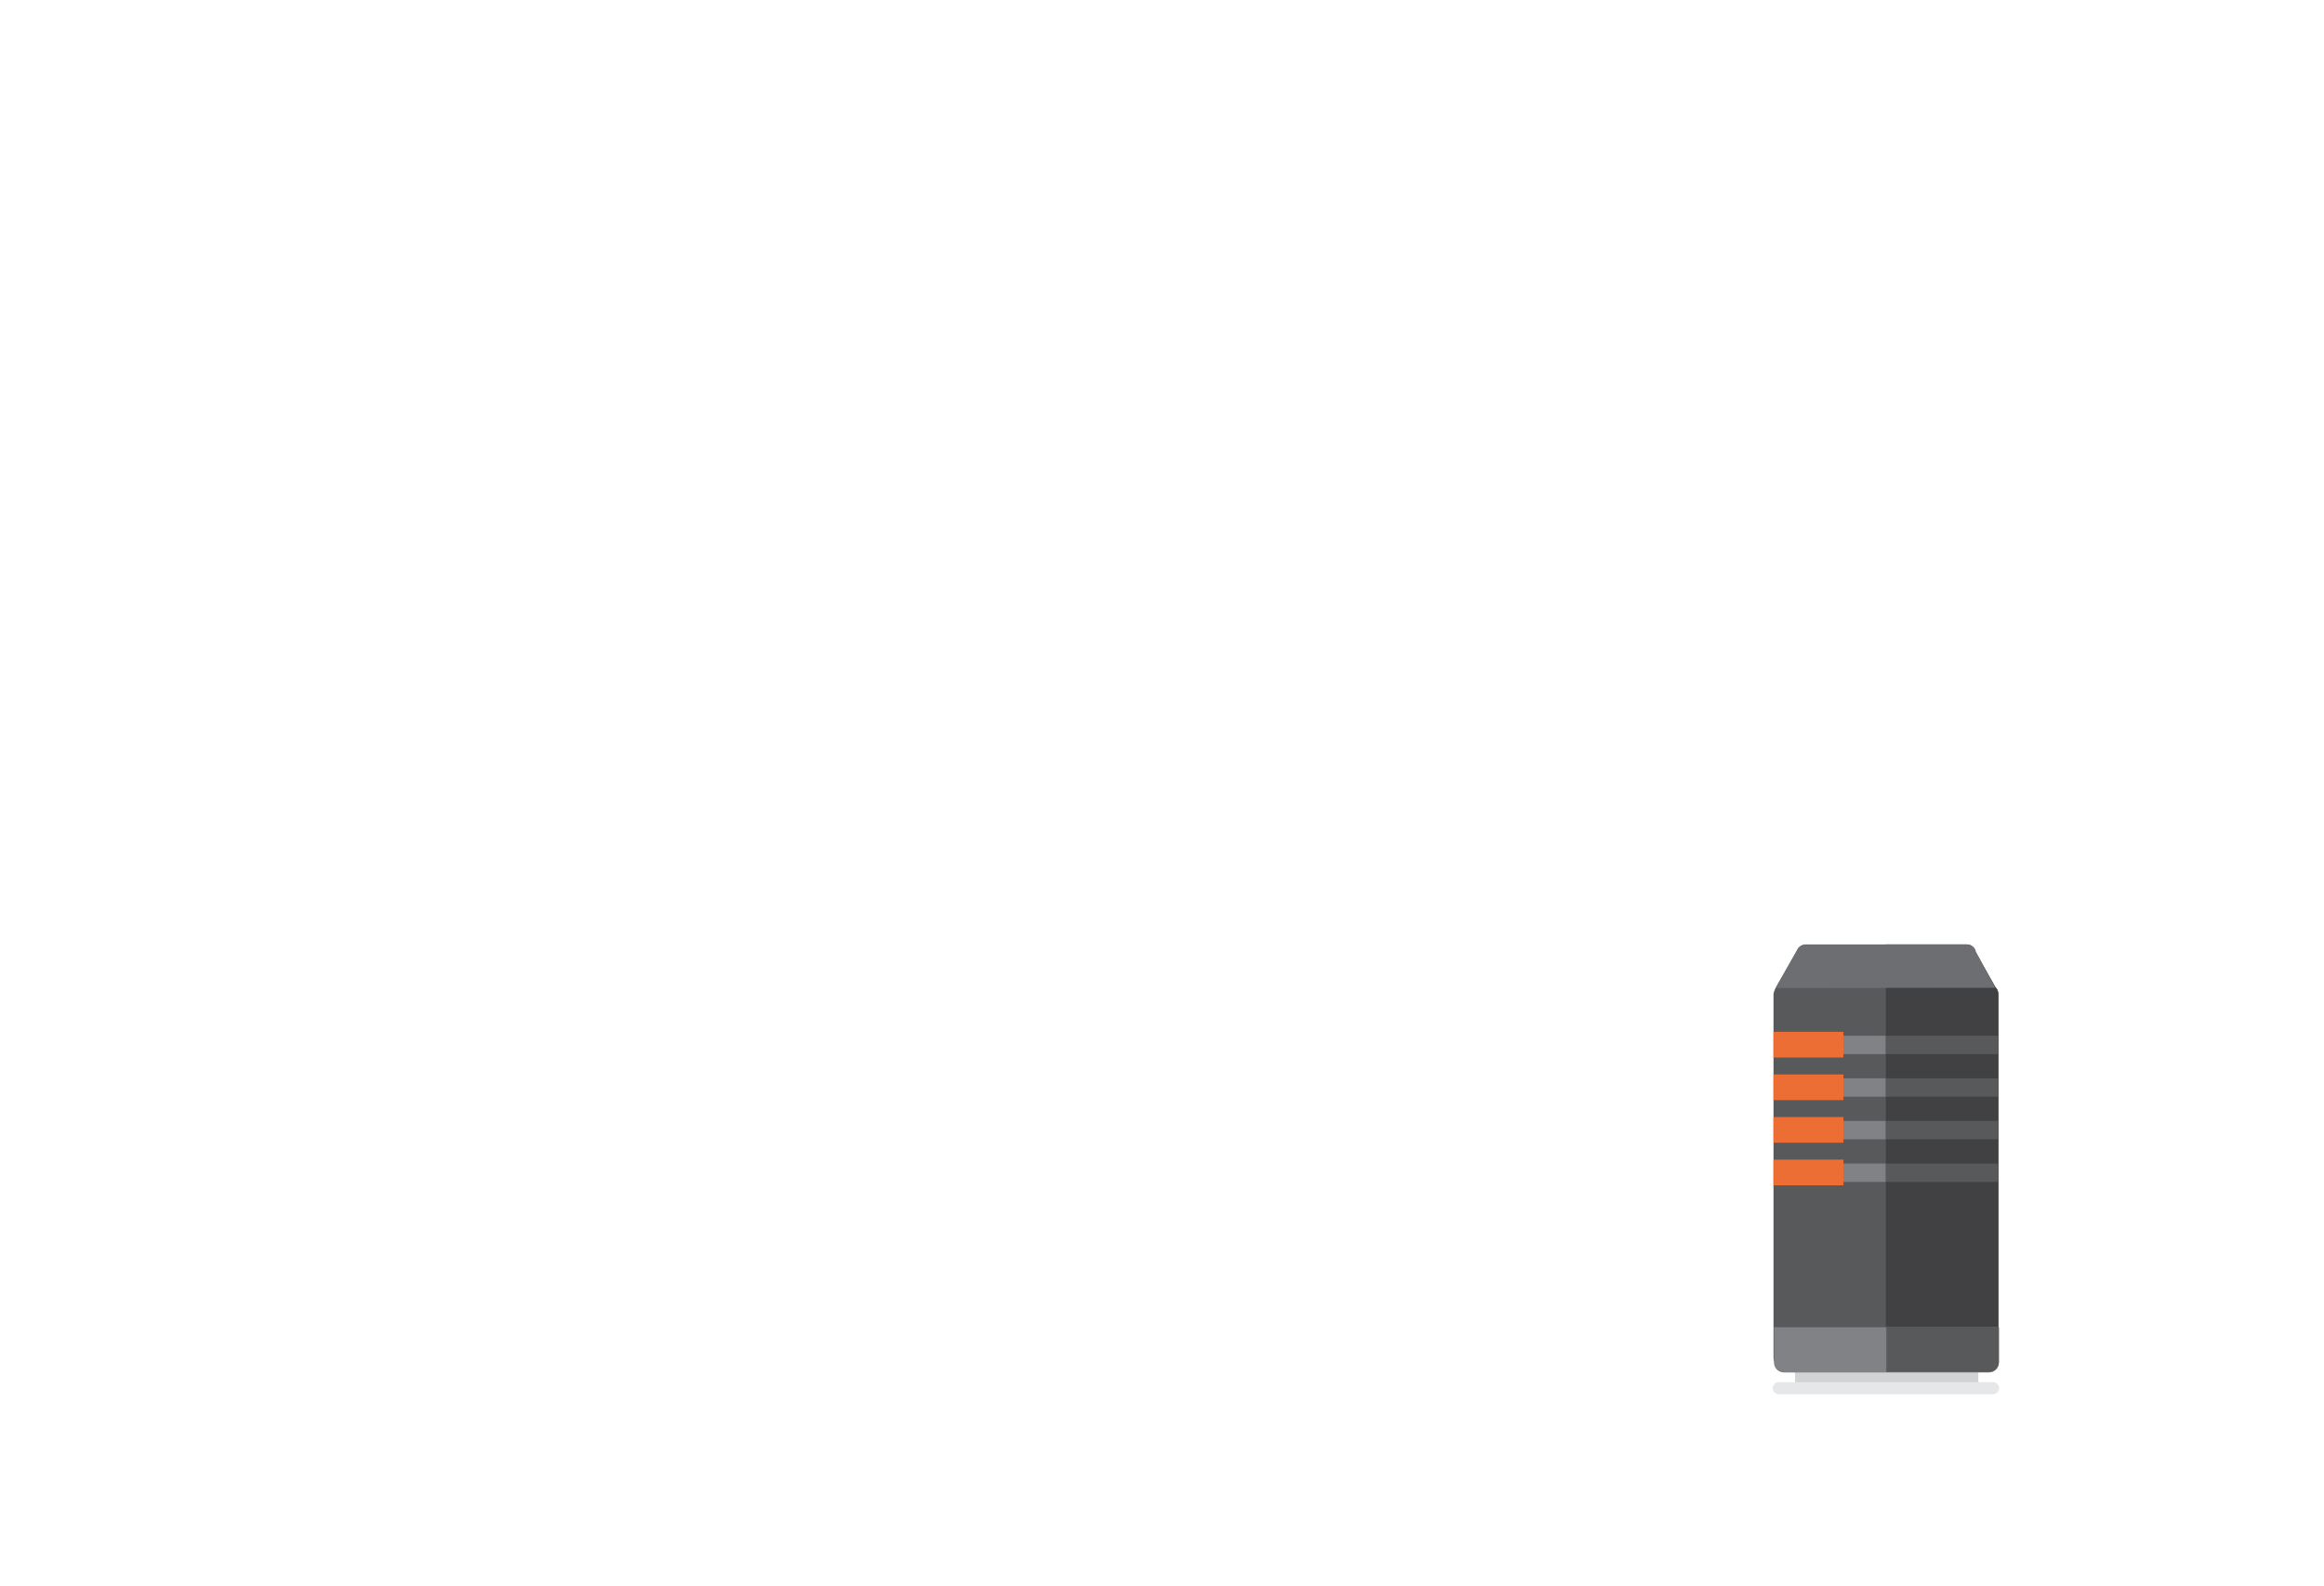 <svg version="1.1" id="Layer_1" xmlns="http://www.w3.org/2000/svg" xmlns:xlink="http://www.w3.org/1999/xlink" x="0px" y="0px"
	 viewBox="0 0 960 655" style="enable-background:new 0 0 960 655;" xml:space="preserve">
<style type="text/css">
	.st0{fill:#D1D3D4;}
	.st1{fill:#58595B;}
	.st2{fill:#414042;}
	.st3{fill:#808285;}
	.st4{fill:#6D6E71;}
	.st5{fill:#ED6E34;}
	.st6{fill:#E6E7E8;}
</style>
<g>
	<rect x="741.5" y="564.1" class="st0" width="75.7" height="9.7"/>
	<path class="st1" d="M824.2,407.8l-8.2-14.5c-0.3-1.7-1.8-3-3.6-3h-66.7c-1.5,0-2.8,0.9-3.3,2.2h0l-8.9,15.5c0,0-0.9,1.7-0.9,2.8
		v150c0,2.3,1.8,4.1,4.1,4.1h84.7c2.3,0,4.1-1.8,4.1-4.1v-150C825.5,409.6,825,408.6,824.2,407.8z"/>
	<path class="st2" d="M824.2,407.6l-8.2-14.5c-0.3-1.7-1.8-3-3.6-3H779v174.6h42.4c2.3,0,4.1-1.8,4.1-4.1v-150
		C825.5,409.4,825,408.4,824.2,407.6z"/>
	<g>
		<rect x="755.4" y="427.8" class="st3" width="23.6" height="7.6"/>
		<rect x="755.4" y="445.4" class="st3" width="23.6" height="7.6"/>
		<rect x="755.4" y="463" class="st3" width="23.6" height="7.6"/>
		<rect x="755.4" y="480.6" class="st3" width="23.6" height="7.6"/>
	</g>
	<path class="st4" d="M733.5,408.1l8.9-15.8h0c0.6-1.3,1.9-2.2,3.4-2.2h66.8c1.8,0,3.3,1.3,3.6,3l8,14.9L733.5,408.1z"/>
	<rect x="732.6" y="426.2" class="st5" width="28.9" height="10.6"/>
	<rect x="732.6" y="443.8" class="st5" width="28.9" height="10.6"/>
	<rect x="732.6" y="461.4" class="st5" width="28.9" height="10.6"/>
	<rect x="732.6" y="479" class="st5" width="28.9" height="10.6"/>
	<g>
		<path class="st3" d="M732.8,548.2v14.6c0,2.3,1.8,4.1,4.1,4.1h84.7c2.3,0,4.1-1.8,4.1-4.1v-14.6H732.8z"/>
		<path class="st1" d="M779.2,548.2v18.5h42.4c2.3,0,4.1-1.8,4.1-4.1v-14.4H779.2z"/>
	</g>
	<g>
		<rect x="779" y="427.8" class="st1" width="46.6" height="7.6"/>
		<rect x="779" y="445.4" class="st1" width="46.6" height="7.6"/>
		<rect x="779" y="463" class="st1" width="46.6" height="7.6"/>
		<rect x="779" y="480.6" class="st1" width="46.6" height="7.6"/>
	</g>
	<path class="st6" d="M823.3,575.9h-88.5c-1.4,0-2.5-1.1-2.5-2.5l0,0c0-1.4,1.1-2.5,2.5-2.5h88.5c1.4,0,2.5,1.1,2.5,2.5l0,0
		C825.7,574.8,824.6,575.9,823.3,575.9z"/>
</g>
</svg>
